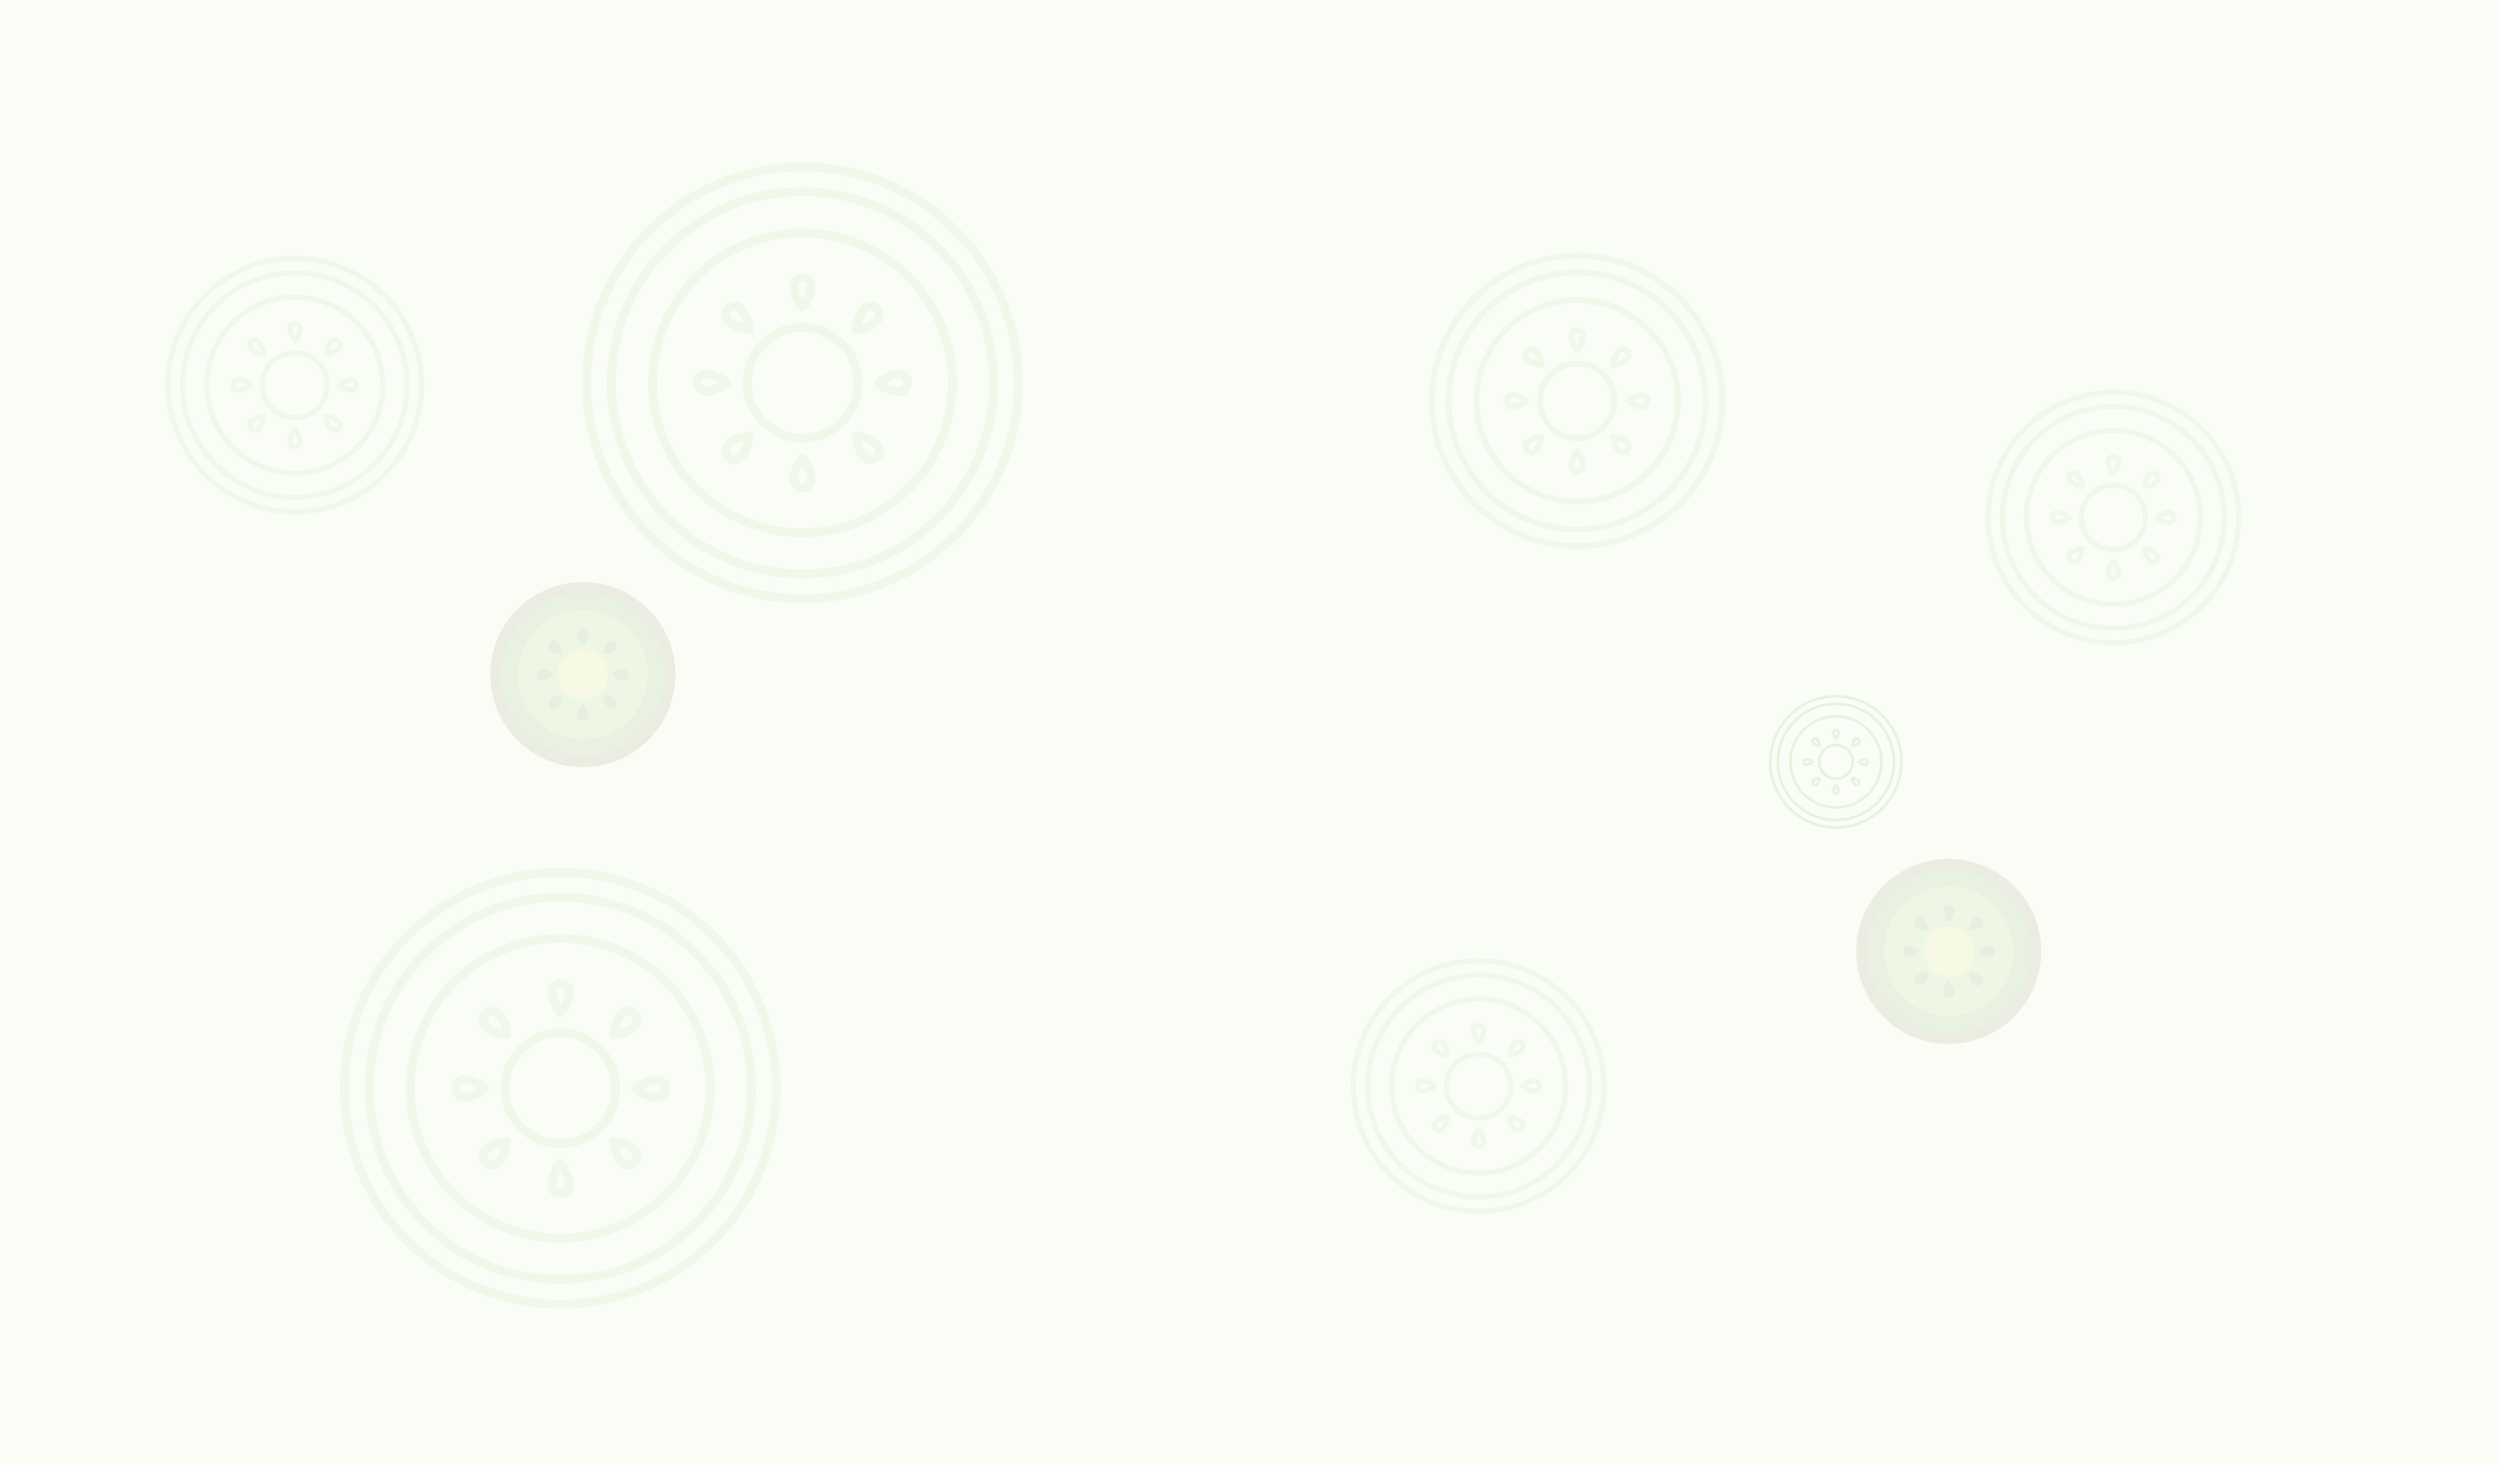 <svg width="1662" height="974" viewBox="0 0 1662 974" fill="none" xmlns="http://www.w3.org/2000/svg">
<rect width="1662" height="974" fill="#F9FDF5"/>
<path opacity="0.05" fill-rule="evenodd" clip-rule="evenodd" d="M513.163 723.5C513.163 801.186 450.186 864.163 372.5 864.163C294.814 864.163 231.837 801.186 231.837 723.5C231.837 645.814 294.814 582.837 372.5 582.837C450.186 582.837 513.163 645.814 513.163 723.5ZM372.5 870C453.41 870 519 804.41 519 723.5C519 642.59 453.41 577 372.5 577C291.59 577 226 642.59 226 723.5C226 804.41 291.59 870 372.5 870ZM496.696 723.5C496.696 792.092 441.092 847.696 372.5 847.696C303.909 847.696 248.304 792.092 248.304 723.5C248.304 654.909 303.909 599.304 372.5 599.304C441.092 599.304 496.696 654.909 496.696 723.5ZM372.5 853.533C444.315 853.533 502.533 795.315 502.533 723.5C502.533 651.685 444.315 593.467 372.5 593.467C300.685 593.467 242.467 651.685 242.467 723.5C242.467 795.315 300.685 853.533 372.5 853.533ZM372.5 820.25C425.934 820.25 469.251 776.934 469.251 723.5C469.251 670.066 425.934 626.749 372.5 626.749C319.066 626.749 275.75 670.066 275.75 723.5C275.75 776.934 319.066 820.25 372.5 820.25ZM475.087 723.5C475.087 780.157 429.158 826.087 372.5 826.087C315.843 826.087 269.913 780.157 269.913 723.5C269.913 666.842 315.843 620.913 372.5 620.913C429.158 620.913 475.087 666.842 475.087 723.5ZM406.422 723.5C406.422 742.235 391.235 757.422 372.5 757.422C353.765 757.422 338.577 742.235 338.577 723.5C338.577 704.765 353.765 689.577 372.5 689.577C391.235 689.577 406.422 704.765 406.422 723.5ZM372.5 763.259C394.458 763.259 412.259 745.458 412.259 723.5C412.259 701.542 394.458 683.741 372.5 683.741C350.541 683.741 332.741 701.542 332.741 723.5C332.741 745.458 350.541 763.259 372.5 763.259ZM371.781 779.823C370.28 783.007 369.51 786.283 369.51 787.515C369.51 789.187 370.828 790.506 372.5 790.506C374.173 790.506 375.491 789.187 375.491 787.515C375.491 787.118 375.349 786.094 374.867 784.517C374.414 783.035 373.764 781.4 373.02 779.9C372.8 779.457 372.581 779.043 372.367 778.663C372.174 779.018 371.978 779.405 371.781 779.823ZM374.114 776.205C374.114 776.207 374.108 776.213 374.097 776.222C374.083 776.234 374.059 776.252 374.026 776.274L374.041 776.261L374.055 776.249L374.069 776.237L374.08 776.228L374.089 776.22C374.106 776.208 374.114 776.203 374.114 776.205ZM363.673 787.515C363.673 782.62 368.272 770.825 372.5 770.825C376.061 770.825 381.327 782.545 381.327 787.515C381.327 792.411 377.396 796.342 372.5 796.342C367.605 796.342 363.673 792.411 363.673 787.515ZM369.51 659.485C369.51 657.813 370.828 656.495 372.5 656.495C374.13 656.495 375.491 657.845 375.491 659.485C375.491 660.718 374.721 663.994 373.22 667.178C373.02 667.602 372.82 667.995 372.625 668.354C372.407 667.966 372.184 667.544 371.961 667.089C371.221 665.586 370.576 663.948 370.127 662.466C369.649 660.887 369.51 659.868 369.51 659.485ZM370.887 670.795C370.887 670.792 370.916 670.765 370.974 670.726C370.916 670.78 370.887 670.799 370.887 670.795ZM372.5 650.658C367.605 650.658 363.673 654.59 363.673 659.485C363.673 664.381 368.866 676.175 372.5 676.175C376.728 676.175 381.327 664.381 381.327 659.485C381.327 654.59 377.322 650.658 372.5 650.658ZM308.486 720.509C306.814 720.509 305.495 721.828 305.495 723.5C305.495 725.172 306.814 726.49 308.486 726.49C308.869 726.49 309.887 726.351 311.467 725.873C312.949 725.424 314.586 724.779 316.089 724.04C316.555 723.81 316.987 723.582 317.382 723.359C317.019 723.162 316.621 722.96 316.189 722.758C313.019 721.272 309.735 720.509 308.486 720.509ZM319.779 725.067C319.776 725.067 319.751 725.04 319.714 724.985C319.764 725.039 319.782 725.067 319.779 725.067ZM299.659 723.5C299.659 718.604 303.59 714.673 308.486 714.673C313.382 714.673 325.176 719.198 325.176 723.5C325.176 727.135 313.382 732.327 308.486 732.327C303.59 732.327 299.659 728.396 299.659 723.5ZM428.749 724.219C428.324 724.019 427.932 723.82 427.573 723.625C427.96 723.407 428.383 723.184 428.838 722.96C430.341 722.22 431.978 721.576 433.46 721.127C435.04 720.648 436.058 720.509 436.441 720.509C438.113 720.509 439.432 721.828 439.432 723.5C439.432 725.172 438.113 726.49 436.441 726.49C435.208 726.49 431.933 725.72 428.749 724.219ZM425.2 721.974C425.147 721.916 425.127 721.887 425.131 721.887C425.135 721.887 425.161 721.916 425.2 721.974ZM436.441 714.673C431.545 714.673 419.751 719.865 419.751 723.5C419.751 727.728 431.545 732.327 436.441 732.327C441.337 732.327 445.268 728.396 445.268 723.5C445.268 718.604 441.337 714.673 436.441 714.673ZM332.198 762.81C328.891 763.995 326.031 765.762 325.149 766.644C324.016 767.777 324.016 769.719 325.149 770.852C326.273 771.977 328.196 771.985 329.332 770.876C329.62 770.572 330.232 769.741 330.99 768.311C331.72 766.936 332.423 765.314 332.965 763.722C333.121 763.267 333.256 762.832 333.373 762.423C333.004 762.533 332.611 762.662 332.198 762.81ZM336.398 761.905C336.395 761.908 336.355 761.906 336.285 761.893C336.366 761.896 336.4 761.903 336.398 761.905ZM333.483 774.979C330.071 778.391 324.434 778.391 321.021 774.979C317.609 771.567 317.609 765.929 321.021 762.517C324.508 759.031 336.079 753.987 339.046 756.954C341.568 759.476 336.895 771.493 333.483 774.979ZM415.645 676.148C416.778 675.015 418.72 675.015 419.853 676.148C420.954 677.25 421.023 679.135 419.83 680.377C418.923 681.267 416.083 683.014 412.803 684.19C412.387 684.339 411.992 684.468 411.621 684.579C411.739 684.159 411.878 683.713 412.037 683.246C412.579 681.65 413.282 680.029 414.008 678.662C414.786 677.199 415.396 676.397 415.645 676.148ZM405.955 690.046C408.922 693.013 420.493 687.969 423.98 684.483C427.392 680.996 427.392 675.433 423.98 672.021C420.568 668.609 414.93 668.609 411.518 672.021C408.106 675.433 403.433 687.524 405.955 690.046ZM408.603 685.094C408.606 685.092 408.646 685.093 408.716 685.107C408.636 685.104 408.601 685.097 408.603 685.094ZM329.356 676.148C328.223 675.015 326.281 675.015 325.149 676.148C324.016 677.281 324.016 679.223 325.149 680.356C325.397 680.604 326.2 681.215 327.662 681.992C329.029 682.719 330.651 683.421 332.246 683.963C332.711 684.121 333.154 684.259 333.572 684.378C333.457 683.993 333.322 683.585 333.167 683.154C331.971 679.84 330.203 676.995 329.356 676.148ZM334.087 687.388C334.085 687.386 334.086 687.348 334.1 687.282C334.096 687.358 334.09 687.391 334.087 687.388ZM321.021 672.021C324.434 668.609 330.071 668.609 333.483 672.021C336.895 675.433 342.014 687.005 339.046 690.046C336.524 692.568 324.434 687.895 321.021 684.483C317.609 681.071 317.609 675.433 321.021 672.021ZM411.81 763.728C411.661 763.312 411.532 762.917 411.421 762.546C411.841 762.664 412.287 762.803 412.755 762.962C414.35 763.504 415.972 764.206 417.339 764.933C418.766 765.692 419.564 766.292 419.833 766.551C421.023 767.794 420.953 769.677 419.852 770.777C418.72 771.91 416.778 771.91 415.645 770.777C414.762 769.895 412.996 767.035 411.81 763.728ZM405.954 756.88C408.476 754.358 420.567 759.031 423.979 762.443C427.392 765.929 427.392 771.492 423.979 774.905C420.567 778.317 414.93 778.317 411.518 774.905C408.031 771.418 402.987 759.847 405.954 756.88ZM410.893 759.641C410.896 759.561 410.903 759.526 410.906 759.528C410.909 759.531 410.907 759.571 410.893 759.641Z" fill="#4E931A"/>
<path opacity="0.05" fill-rule="evenodd" clip-rule="evenodd" d="M674.163 254.5C674.163 332.186 611.186 395.163 533.5 395.163C455.814 395.163 392.837 332.186 392.837 254.5C392.837 176.814 455.814 113.837 533.5 113.837C611.186 113.837 674.163 176.814 674.163 254.5ZM533.5 401C614.41 401 680 335.41 680 254.5C680 173.59 614.41 108 533.5 108C452.59 108 387 173.59 387 254.5C387 335.41 452.59 401 533.5 401ZM657.696 254.5C657.696 323.092 602.092 378.696 533.5 378.696C464.909 378.696 409.304 323.092 409.304 254.5C409.304 185.909 464.909 130.304 533.5 130.304C602.092 130.304 657.696 185.909 657.696 254.5ZM533.5 384.533C605.315 384.533 663.533 326.315 663.533 254.5C663.533 182.685 605.315 124.467 533.5 124.467C461.685 124.467 403.467 182.685 403.467 254.5C403.467 326.315 461.685 384.533 533.5 384.533ZM533.5 351.25C586.934 351.25 630.251 307.934 630.251 254.5C630.251 201.066 586.934 157.749 533.5 157.749C480.066 157.749 436.75 201.066 436.75 254.5C436.75 307.934 480.066 351.25 533.5 351.25ZM636.087 254.5C636.087 311.157 590.158 357.087 533.5 357.087C476.843 357.087 430.913 311.157 430.913 254.5C430.913 197.842 476.843 151.913 533.5 151.913C590.158 151.913 636.087 197.842 636.087 254.5ZM567.422 254.5C567.422 273.235 552.235 288.422 533.5 288.422C514.765 288.422 499.577 273.235 499.577 254.5C499.577 235.765 514.765 220.577 533.5 220.577C552.235 220.577 567.422 235.765 567.422 254.5ZM533.5 294.259C555.458 294.259 573.259 276.458 573.259 254.5C573.259 232.542 555.458 214.741 533.5 214.741C511.541 214.741 493.741 232.542 493.741 254.5C493.741 276.458 511.541 294.259 533.5 294.259ZM532.781 310.823C531.28 314.007 530.51 317.283 530.51 318.515C530.51 320.187 531.828 321.506 533.5 321.506C535.173 321.506 536.491 320.187 536.491 318.515C536.491 318.118 536.349 317.094 535.867 315.517C535.414 314.035 534.764 312.4 534.02 310.9C533.8 310.457 533.581 310.043 533.367 309.663C533.174 310.018 532.978 310.405 532.781 310.823ZM535.114 307.205C535.114 307.207 535.108 307.213 535.097 307.222C535.083 307.234 535.059 307.252 535.026 307.274L535.041 307.261L535.055 307.249L535.069 307.237L535.08 307.228L535.089 307.22C535.106 307.208 535.114 307.203 535.114 307.205ZM524.673 318.515C524.673 313.62 529.272 301.825 533.5 301.825C537.061 301.825 542.327 313.545 542.327 318.515C542.327 323.411 538.396 327.342 533.5 327.342C528.605 327.342 524.673 323.411 524.673 318.515ZM530.51 190.485C530.51 188.813 531.828 187.495 533.5 187.495C535.13 187.495 536.491 188.845 536.491 190.485C536.491 191.718 535.721 194.994 534.22 198.178C534.02 198.602 533.82 198.995 533.625 199.354C533.407 198.966 533.184 198.544 532.961 198.089C532.221 196.586 531.576 194.948 531.127 193.466C530.649 191.887 530.51 190.868 530.51 190.485ZM531.887 201.795C531.887 201.792 531.916 201.765 531.974 201.726C531.916 201.78 531.887 201.799 531.887 201.795ZM533.5 181.658C528.605 181.658 524.673 185.59 524.673 190.485C524.673 195.381 529.866 207.175 533.5 207.175C537.728 207.175 542.327 195.381 542.327 190.485C542.327 185.59 538.322 181.658 533.5 181.658ZM469.486 251.509C467.814 251.509 466.495 252.828 466.495 254.5C466.495 256.172 467.814 257.49 469.486 257.49C469.869 257.49 470.887 257.351 472.467 256.873C473.949 256.424 475.586 255.779 477.089 255.04C477.555 254.81 477.987 254.582 478.382 254.359C478.019 254.162 477.621 253.96 477.189 253.758C474.019 252.272 470.735 251.509 469.486 251.509ZM480.779 256.067C480.776 256.067 480.751 256.04 480.714 255.985C480.764 256.039 480.782 256.067 480.779 256.067ZM460.659 254.5C460.659 249.604 464.59 245.673 469.486 245.673C474.382 245.673 486.176 250.198 486.176 254.5C486.176 258.135 474.382 263.327 469.486 263.327C464.59 263.327 460.659 259.396 460.659 254.5ZM589.749 255.219C589.324 255.019 588.932 254.82 588.573 254.625C588.96 254.407 589.383 254.184 589.838 253.96C591.341 253.22 592.978 252.576 594.46 252.127C596.04 251.648 597.058 251.509 597.441 251.509C599.113 251.509 600.432 252.828 600.432 254.5C600.432 256.172 599.113 257.49 597.441 257.49C596.208 257.49 592.933 256.72 589.749 255.219ZM586.2 252.974C586.147 252.916 586.127 252.887 586.131 252.887C586.135 252.887 586.161 252.916 586.2 252.974ZM597.441 245.673C592.545 245.673 580.751 250.865 580.751 254.5C580.751 258.728 592.545 263.327 597.441 263.327C602.337 263.327 606.268 259.396 606.268 254.5C606.268 249.604 602.337 245.673 597.441 245.673ZM493.198 293.81C489.891 294.995 487.031 296.762 486.149 297.644C485.016 298.777 485.016 300.719 486.149 301.852C487.273 302.977 489.196 302.985 490.332 301.876C490.62 301.572 491.232 300.741 491.99 299.311C492.72 297.936 493.423 296.314 493.965 294.722C494.121 294.267 494.256 293.832 494.373 293.423C494.004 293.533 493.611 293.662 493.198 293.81ZM497.398 292.905C497.395 292.908 497.355 292.906 497.285 292.893C497.366 292.896 497.4 292.903 497.398 292.905ZM494.483 305.979C491.071 309.391 485.434 309.391 482.021 305.979C478.609 302.567 478.609 296.929 482.021 293.517C485.508 290.031 497.079 284.987 500.046 287.954C502.568 290.476 497.895 302.493 494.483 305.979ZM576.645 207.148C577.778 206.015 579.72 206.015 580.853 207.148C581.954 208.25 582.023 210.135 580.83 211.377C579.923 212.267 577.083 214.014 573.803 215.19C573.387 215.339 572.992 215.468 572.621 215.579C572.739 215.159 572.878 214.713 573.037 214.246C573.579 212.65 574.282 211.029 575.008 209.662C575.786 208.199 576.396 207.397 576.645 207.148ZM566.955 221.046C569.922 224.013 581.493 218.969 584.98 215.483C588.392 211.996 588.392 206.433 584.98 203.021C581.568 199.609 575.93 199.609 572.518 203.021C569.106 206.433 564.433 218.524 566.955 221.046ZM569.603 216.094C569.606 216.092 569.646 216.093 569.716 216.107C569.636 216.104 569.601 216.097 569.603 216.094ZM490.356 207.148C489.223 206.015 487.281 206.015 486.149 207.148C485.016 208.281 485.016 210.223 486.149 211.356C486.397 211.604 487.2 212.215 488.662 212.992C490.029 213.719 491.651 214.421 493.246 214.963C493.711 215.121 494.154 215.259 494.572 215.378C494.457 214.993 494.322 214.585 494.167 214.154C492.971 210.84 491.203 207.995 490.356 207.148ZM495.087 218.388C495.085 218.386 495.086 218.348 495.1 218.282C495.096 218.358 495.09 218.391 495.087 218.388ZM482.021 203.021C485.434 199.609 491.071 199.609 494.483 203.021C497.895 206.433 503.014 218.005 500.046 221.046C497.524 223.568 485.434 218.895 482.021 215.483C478.609 212.071 478.609 206.433 482.021 203.021ZM572.81 294.728C572.661 294.312 572.532 293.917 572.421 293.546C572.841 293.664 573.287 293.803 573.755 293.962C575.35 294.504 576.972 295.206 578.339 295.933C579.766 296.692 580.564 297.292 580.833 297.551C582.023 298.794 581.953 300.677 580.852 301.777C579.72 302.91 577.778 302.91 576.645 301.777C575.762 300.895 573.996 298.035 572.81 294.728ZM566.954 287.88C569.476 285.358 581.567 290.031 584.979 293.443C588.392 296.929 588.392 302.492 584.979 305.905C581.567 309.317 575.93 309.317 572.518 305.905C569.031 302.418 563.987 290.847 566.954 287.88ZM571.893 290.641C571.896 290.561 571.903 290.526 571.906 290.528C571.909 290.531 571.907 290.571 571.893 290.641Z" fill="#4E931A"/>
<path opacity="0.05" fill-rule="evenodd" clip-rule="evenodd" d="M1143.08 266.5C1143.08 318.733 1100.73 361.076 1048.5 361.076C996.267 361.076 953.924 318.733 953.924 266.5C953.924 214.267 996.267 171.924 1048.5 171.924C1100.73 171.924 1143.08 214.267 1143.08 266.5ZM1048.5 365C1102.9 365 1147 320.9 1147 266.5C1147 212.1 1102.9 168 1048.5 168C994.1 168 950 212.1 950 266.5C950 320.9 994.1 365 1048.5 365ZM1132 266.5C1132 312.618 1094.62 350.004 1048.5 350.004C1002.38 350.004 964.996 312.618 964.996 266.5C964.996 220.382 1002.38 182.996 1048.5 182.996C1094.62 182.996 1132 220.382 1132 266.5ZM1048.5 353.928C1096.79 353.928 1135.93 314.785 1135.93 266.5C1135.93 218.215 1096.79 179.072 1048.5 179.072C1000.21 179.072 961.072 218.215 961.072 266.5C961.072 314.785 1000.21 353.928 1048.5 353.928ZM1048.5 331.55C1084.43 331.55 1113.55 302.426 1113.55 266.5C1113.55 230.573 1084.43 201.449 1048.5 201.449C1012.57 201.449 983.45 230.573 983.45 266.5C983.45 302.426 1012.57 331.55 1048.5 331.55ZM1117.48 266.5C1117.48 304.594 1086.59 335.475 1048.5 335.475C1010.41 335.475 979.525 304.594 979.525 266.5C979.525 228.406 1010.41 197.525 1048.5 197.525C1086.59 197.525 1117.48 228.406 1117.48 266.5ZM1071.31 266.5C1071.31 279.096 1061.1 289.308 1048.5 289.308C1035.9 289.308 1025.69 279.096 1025.69 266.5C1025.69 253.903 1035.9 243.692 1048.5 243.692C1061.1 243.692 1071.31 253.903 1071.31 266.5ZM1048.5 293.232C1063.26 293.232 1075.23 281.264 1075.23 266.5C1075.23 251.736 1063.26 239.768 1048.5 239.768C1033.74 239.768 1021.77 251.736 1021.77 266.5C1021.77 281.264 1033.74 293.232 1048.5 293.232ZM1048.02 304.369C1047.01 306.51 1046.49 308.712 1046.49 309.541C1046.49 310.665 1047.38 311.552 1048.5 311.552C1049.62 311.552 1050.51 310.665 1050.51 309.541C1050.51 309.274 1050.42 308.585 1050.09 307.525C1049.79 306.528 1049.35 305.429 1048.85 304.421C1048.7 304.123 1048.55 303.845 1048.41 303.589C1048.28 303.828 1048.15 304.088 1048.02 304.369ZM1049.58 301.937C1049.59 301.939 1049.57 301.957 1049.53 301.983C1049.57 301.947 1049.58 301.934 1049.58 301.937ZM1042.57 309.541C1042.57 306.249 1045.66 298.319 1048.5 298.319C1050.89 298.319 1054.44 306.199 1054.44 309.541C1054.44 312.833 1051.79 315.476 1048.5 315.476C1045.21 315.476 1042.57 312.833 1042.57 309.541ZM1046.49 223.459C1046.49 222.335 1047.38 221.449 1048.5 221.449C1049.6 221.449 1050.51 222.357 1050.51 223.459C1050.51 224.288 1049.99 226.491 1048.98 228.631C1048.85 228.917 1048.72 229.181 1048.58 229.422C1048.44 229.162 1048.29 228.877 1048.14 228.572C1047.64 227.561 1047.21 226.46 1046.9 225.464C1046.58 224.402 1046.49 223.717 1046.49 223.459ZM1047.42 231.064C1047.42 231.061 1047.44 231.043 1047.47 231.017C1047.44 231.053 1047.42 231.066 1047.42 231.064ZM1048.5 217.525C1045.21 217.525 1042.57 220.168 1042.57 223.459C1042.57 226.751 1046.06 234.681 1048.5 234.681C1051.34 234.681 1054.44 226.751 1054.44 223.459C1054.44 220.168 1051.74 217.525 1048.5 217.525ZM1005.46 264.489C1004.34 264.489 1003.45 265.376 1003.45 266.5C1003.45 267.624 1004.34 268.511 1005.46 268.511C1005.72 268.511 1006.4 268.417 1007.46 268.095C1008.46 267.794 1009.56 267.36 1010.57 266.863C1010.89 266.709 1011.18 266.555 1011.44 266.405C1011.2 266.273 1010.93 266.137 1010.64 266.001C1008.51 265.002 1006.3 264.489 1005.46 264.489ZM1013.05 267.554C1013.05 267.554 1013.03 267.535 1013.01 267.498C1013.04 267.535 1013.06 267.554 1013.05 267.554ZM999.525 266.5C999.525 263.208 1002.17 260.565 1005.46 260.565C1008.75 260.565 1016.68 263.607 1016.68 266.5C1016.68 268.944 1008.75 272.435 1005.46 272.435C1002.17 272.435 999.525 269.792 999.525 266.5ZM1086.32 266.984C1086.03 266.849 1085.77 266.715 1085.53 266.584C1085.79 266.437 1086.07 266.288 1086.38 266.137C1087.39 265.64 1088.49 265.206 1089.49 264.904C1090.55 264.583 1091.23 264.489 1091.49 264.489C1092.62 264.489 1093.5 265.376 1093.5 266.5C1093.5 267.624 1092.62 268.511 1091.49 268.511C1090.66 268.511 1088.46 267.993 1086.32 266.984ZM1083.93 265.474C1083.9 265.435 1083.88 265.415 1083.89 265.415C1083.89 265.415 1083.91 265.435 1083.93 265.474ZM1091.49 260.565C1088.2 260.565 1080.27 264.056 1080.27 266.5C1080.27 269.343 1088.2 272.435 1091.49 272.435C1094.78 272.435 1097.43 269.792 1097.43 266.5C1097.43 263.208 1094.78 260.565 1091.49 260.565ZM1021.4 292.93C1019.18 293.727 1017.26 294.915 1016.66 295.508C1015.9 296.27 1015.9 297.576 1016.66 298.337C1017.42 299.094 1018.71 299.099 1019.48 298.353C1019.67 298.149 1020.08 297.591 1020.59 296.629C1021.08 295.704 1021.55 294.614 1021.92 293.544C1022.02 293.237 1022.11 292.945 1022.19 292.67C1021.94 292.744 1021.68 292.831 1021.4 292.93ZM1024.23 292.322C1024.22 292.324 1024.2 292.323 1024.15 292.313C1024.2 292.316 1024.23 292.32 1024.23 292.322ZM1022.27 301.112C1019.97 303.406 1016.18 303.406 1013.89 301.112C1011.59 298.818 1011.59 295.028 1013.89 292.733C1016.23 290.389 1024.01 286.998 1026.01 288.993C1027.7 290.689 1024.56 298.768 1022.27 301.112ZM1077.51 234.663C1078.27 233.901 1079.58 233.901 1080.34 234.663C1081.08 235.404 1081.12 236.671 1080.32 237.506C1079.71 238.104 1077.8 239.279 1075.6 240.07C1075.32 240.17 1075.05 240.257 1074.8 240.331C1074.88 240.049 1074.98 239.749 1075.08 239.435C1075.45 238.362 1075.92 237.272 1076.41 236.353C1076.93 235.369 1077.34 234.83 1077.51 234.663ZM1070.99 244.007C1072.99 246.002 1080.77 242.611 1083.11 240.267C1085.41 237.922 1085.41 234.182 1083.11 231.888C1080.82 229.594 1077.03 229.594 1074.73 231.888C1072.44 234.182 1069.3 242.311 1070.99 244.007ZM1072.77 240.678C1072.78 240.676 1072.8 240.677 1072.85 240.686C1072.8 240.684 1072.77 240.68 1072.77 240.678ZM1019.49 234.663C1018.73 233.901 1017.42 233.901 1016.66 234.663C1015.9 235.424 1015.9 236.73 1016.66 237.492C1016.83 237.659 1017.37 238.069 1018.35 238.592C1019.27 239.081 1020.36 239.553 1021.44 239.917C1021.75 240.024 1022.05 240.116 1022.33 240.196C1022.25 239.938 1022.16 239.663 1022.05 239.373C1021.25 237.145 1020.06 235.232 1019.49 234.663ZM1022.67 242.22C1022.67 242.219 1022.67 242.193 1022.68 242.148C1022.68 242.2 1022.67 242.222 1022.67 242.22ZM1013.89 231.888C1016.18 229.594 1019.97 229.594 1022.27 231.888C1024.56 234.182 1028 241.962 1026.01 244.007C1024.31 245.703 1016.18 242.561 1013.89 240.267C1011.59 237.972 1011.59 234.182 1013.89 231.888ZM1074.93 293.548C1074.83 293.268 1074.74 293.002 1074.67 292.753C1074.95 292.832 1075.25 292.926 1075.57 293.033C1076.64 293.397 1077.73 293.869 1078.65 294.358C1079.61 294.868 1080.14 295.271 1080.32 295.446C1081.12 296.281 1081.08 297.547 1080.34 298.287C1079.58 299.049 1078.27 299.049 1077.51 298.287C1076.92 297.694 1075.73 295.771 1074.93 293.548ZM1070.99 288.943C1072.69 287.247 1080.82 290.389 1083.11 292.683C1085.41 295.027 1085.41 298.768 1083.11 301.062C1080.82 303.356 1077.03 303.356 1074.73 301.062C1072.39 298.718 1069 290.938 1070.99 288.943ZM1074.31 290.8C1074.32 290.745 1074.32 290.722 1074.32 290.724C1074.32 290.726 1074.32 290.753 1074.31 290.8Z" fill="#4E931A"/>
<path opacity="0.05" fill-rule="evenodd" clip-rule="evenodd" d="M1486.61 344C1486.61 389.074 1450.07 425.614 1405 425.614C1359.93 425.614 1323.39 389.074 1323.39 344C1323.39 298.926 1359.93 262.386 1405 262.386C1450.07 262.386 1486.61 298.926 1486.61 344ZM1405 429C1451.94 429 1490 390.944 1490 344C1490 297.056 1451.94 259 1405 259C1358.06 259 1320 297.056 1320 344C1320 390.944 1358.06 429 1405 429ZM1477.06 344C1477.06 383.797 1444.8 416.059 1405 416.059C1365.2 416.059 1332.94 383.797 1332.94 344C1332.94 304.203 1365.2 271.941 1405 271.941C1444.8 271.941 1477.06 304.203 1477.06 344ZM1405 419.446C1446.67 419.446 1480.45 385.667 1480.45 344C1480.45 302.333 1446.67 268.554 1405 268.554C1363.33 268.554 1329.55 302.333 1329.55 344C1329.55 385.667 1363.33 419.446 1405 419.446ZM1405 400.135C1436 400.135 1461.14 375.002 1461.14 344C1461.14 312.997 1436 287.865 1405 287.865C1374 287.865 1348.87 312.997 1348.87 344C1348.87 375.002 1374 400.135 1405 400.135ZM1464.52 344C1464.52 376.873 1437.87 403.521 1405 403.521C1372.13 403.521 1345.48 376.873 1345.48 344C1345.48 311.127 1372.13 284.478 1405 284.478C1437.87 284.478 1464.52 311.127 1464.52 344ZM1424.68 344C1424.68 354.87 1415.87 363.682 1405 363.682C1394.13 363.682 1385.32 354.87 1385.32 344C1385.32 333.13 1394.13 324.318 1405 324.318C1415.87 324.318 1424.68 333.13 1424.68 344ZM1405 367.068C1417.74 367.068 1428.07 356.74 1428.07 344C1428.07 331.26 1417.74 320.932 1405 320.932C1392.26 320.932 1381.93 331.26 1381.93 344C1381.93 356.74 1392.26 367.068 1405 367.068ZM1404.58 376.679C1403.71 378.526 1403.27 380.427 1403.27 381.142C1403.27 382.112 1404.03 382.877 1405 382.877C1405.97 382.877 1406.74 382.112 1406.74 381.142C1406.74 380.912 1406.65 380.317 1406.37 379.402C1406.11 378.542 1405.73 377.594 1405.3 376.724C1405.17 376.466 1405.05 376.226 1404.92 376.006C1404.81 376.212 1404.7 376.436 1404.58 376.679ZM1405.94 374.58C1405.94 374.582 1405.92 374.597 1405.89 374.62C1405.92 374.589 1405.94 374.578 1405.94 374.58ZM1399.88 381.142C1399.88 378.301 1402.55 371.458 1405 371.458C1407.07 371.458 1410.12 378.258 1410.12 381.142C1410.12 383.982 1407.84 386.263 1405 386.263C1402.16 386.263 1399.88 383.982 1399.88 381.142ZM1403.27 306.858C1403.27 305.888 1404.03 305.123 1405 305.123C1405.95 305.123 1406.74 305.907 1406.74 306.858C1406.74 307.574 1406.29 309.474 1405.42 311.322C1405.3 311.568 1405.19 311.796 1405.07 312.004C1404.95 311.779 1404.82 311.534 1404.69 311.27C1404.26 310.398 1403.88 309.448 1403.62 308.588C1403.35 307.672 1403.27 307.081 1403.27 306.858ZM1404.06 313.421C1404.06 313.418 1404.08 313.403 1404.11 313.38C1404.08 313.411 1404.06 313.423 1404.06 313.421ZM1405 301.737C1402.16 301.737 1399.88 304.018 1399.88 306.858C1399.88 309.699 1402.89 316.542 1405 316.542C1407.45 316.542 1410.12 309.699 1410.12 306.858C1410.12 304.018 1407.8 301.737 1405 301.737ZM1367.86 342.265C1366.89 342.265 1366.12 343.03 1366.12 344C1366.12 344.97 1366.89 345.735 1367.86 345.735C1368.08 345.735 1368.67 345.654 1369.59 345.377C1370.45 345.116 1371.4 344.742 1372.27 344.313C1372.54 344.18 1372.79 344.048 1373.02 343.918C1372.81 343.804 1372.58 343.687 1372.33 343.569C1370.49 342.707 1368.58 342.265 1367.86 342.265ZM1374.41 344.909C1374.41 344.909 1374.41 344.905 1374.4 344.898L1374.4 344.892L1374.39 344.885C1374.39 344.879 1374.38 344.871 1374.37 344.861C1374.4 344.893 1374.41 344.909 1374.41 344.909ZM1362.74 344C1362.74 341.159 1365.02 338.878 1367.86 338.878C1370.7 338.878 1377.54 341.504 1377.54 344C1377.54 346.109 1370.7 349.121 1367.86 349.121C1365.02 349.121 1362.74 346.84 1362.74 344ZM1437.64 344.417C1437.39 344.301 1437.16 344.186 1436.95 344.072C1437.18 343.946 1437.42 343.817 1437.69 343.687C1438.56 343.258 1439.51 342.884 1440.37 342.623C1441.29 342.345 1441.88 342.265 1442.1 342.265C1443.07 342.265 1443.83 343.03 1443.83 344C1443.83 344.97 1443.07 345.735 1442.1 345.735C1441.38 345.735 1439.48 345.288 1437.64 344.417ZM1435.58 343.115C1435.55 343.081 1435.53 343.064 1435.54 343.064C1435.54 343.064 1435.55 343.081 1435.58 343.115ZM1442.1 338.878C1439.26 338.878 1432.42 341.891 1432.42 344C1432.42 346.453 1439.26 349.121 1442.1 349.121C1444.94 349.121 1447.22 346.84 1447.22 344C1447.22 341.159 1444.94 338.878 1442.1 338.878ZM1381.62 366.808C1379.7 367.495 1378.04 368.521 1377.53 369.033C1376.87 369.69 1376.87 370.817 1377.53 371.474C1378.18 372.126 1379.29 372.131 1379.95 371.488C1380.12 371.311 1380.48 370.829 1380.92 370C1381.34 369.202 1381.75 368.26 1382.06 367.337C1382.15 367.073 1382.23 366.821 1382.3 366.583C1382.08 366.647 1381.86 366.722 1381.62 366.808ZM1384.05 366.283C1384.05 366.285 1384.03 366.284 1383.99 366.276C1384.03 366.277 1384.05 366.282 1384.05 366.283ZM1382.36 373.868C1380.38 375.848 1377.11 375.848 1375.13 373.868C1373.15 371.889 1373.15 368.618 1375.13 366.638C1377.15 364.615 1383.87 361.689 1385.59 363.41C1387.05 364.873 1384.34 371.846 1382.36 373.868ZM1430.03 316.526C1430.69 315.869 1431.82 315.869 1432.47 316.526C1433.11 317.165 1433.15 318.259 1432.46 318.98C1431.93 319.496 1430.29 320.51 1428.38 321.192C1428.14 321.279 1427.91 321.354 1427.7 321.418C1427.77 321.174 1427.85 320.916 1427.94 320.644C1428.25 319.718 1428.66 318.778 1429.08 317.985C1429.53 317.136 1429.89 316.67 1430.03 316.526ZM1424.41 324.59C1426.13 326.311 1432.85 323.385 1434.87 321.362C1436.85 319.339 1436.85 316.111 1434.87 314.132C1432.89 312.152 1429.62 312.152 1427.64 314.132C1425.66 316.111 1422.95 323.127 1424.41 324.59ZM1425.95 321.717C1425.95 321.715 1425.97 321.716 1426.01 321.724C1425.97 321.722 1425.95 321.718 1425.95 321.717ZM1379.97 316.526C1379.31 315.869 1378.18 315.869 1377.53 316.526C1376.87 317.183 1376.87 318.31 1377.53 318.967C1377.67 319.112 1378.14 319.466 1378.98 319.917C1379.78 320.339 1380.72 320.746 1381.64 321.061C1381.91 321.152 1382.17 321.232 1382.41 321.301C1382.35 321.078 1382.27 320.841 1382.18 320.591C1381.48 318.668 1380.46 317.018 1379.97 316.526ZM1382.71 323.048C1382.71 323.046 1382.71 323.024 1382.72 322.986C1382.72 323.03 1382.71 323.049 1382.71 323.048ZM1375.13 314.132C1377.11 312.152 1380.38 312.152 1382.36 314.132C1384.34 316.111 1387.31 322.825 1385.59 324.59C1384.13 326.053 1377.11 323.342 1375.13 321.362C1373.15 319.382 1373.15 316.111 1375.13 314.132ZM1427.81 367.341C1427.72 367.099 1427.65 366.87 1427.58 366.655C1427.83 366.723 1428.08 366.804 1428.36 366.896C1429.28 367.211 1430.22 367.618 1431.02 368.04C1431.84 368.48 1432.31 368.828 1432.46 368.979C1433.15 369.7 1433.11 370.792 1432.47 371.431C1431.82 372.088 1430.69 372.088 1430.03 371.431C1429.52 370.919 1428.5 369.259 1427.81 367.341ZM1424.41 363.367C1425.87 361.904 1432.89 364.615 1434.87 366.595C1436.85 368.618 1436.85 371.845 1434.87 373.825C1432.89 375.805 1429.62 375.805 1427.64 373.825C1425.62 371.802 1422.69 365.089 1424.41 363.367ZM1427.28 364.969C1427.28 364.923 1427.28 364.902 1427.28 364.904C1427.28 364.905 1427.28 364.929 1427.28 364.969Z" fill="#4E931A"/>
<path opacity="0.05" fill-rule="evenodd" clip-rule="evenodd" d="M1064.61 722C1064.61 767.074 1028.07 803.614 983 803.614C937.926 803.614 901.386 767.074 901.386 722C901.386 676.926 937.926 640.386 983 640.386C1028.07 640.386 1064.61 676.926 1064.61 722ZM983 807C1029.94 807 1068 768.944 1068 722C1068 675.056 1029.94 637 983 637C936.056 637 898 675.056 898 722C898 768.944 936.056 807 983 807ZM1055.06 722C1055.06 761.797 1022.8 794.059 983 794.059C943.203 794.059 910.941 761.797 910.941 722C910.941 682.203 943.203 649.941 983 649.941C1022.8 649.941 1055.06 682.203 1055.06 722ZM983 797.446C1024.67 797.446 1058.45 763.667 1058.45 722C1058.45 680.333 1024.67 646.554 983 646.554C941.333 646.554 907.554 680.333 907.554 722C907.554 763.667 941.333 797.446 983 797.446ZM983 778.135C1014 778.135 1039.14 753.002 1039.14 722C1039.14 690.997 1014 665.865 983 665.865C951.998 665.865 926.865 690.997 926.865 722C926.865 753.002 951.998 778.135 983 778.135ZM1042.52 722C1042.52 754.873 1015.87 781.521 983 781.521C950.127 781.521 923.479 754.873 923.479 722C923.479 689.127 950.127 662.478 983 662.478C1015.87 662.478 1042.52 689.127 1042.52 722ZM1002.68 722C1002.68 732.87 993.87 741.682 983 741.682C972.13 741.682 963.318 732.87 963.318 722C963.318 711.13 972.13 702.318 983 702.318C993.87 702.318 1002.68 711.13 1002.68 722ZM983 745.068C995.74 745.068 1006.07 734.74 1006.07 722C1006.07 709.26 995.74 698.932 983 698.932C970.26 698.932 959.932 709.26 959.932 722C959.932 734.74 970.26 745.068 983 745.068ZM982.583 754.679C981.712 756.526 981.265 758.427 981.265 759.142C981.265 760.112 982.03 760.877 983 760.877C983.97 760.877 984.735 760.112 984.735 759.142C984.735 758.912 984.653 758.317 984.373 757.402C984.111 756.542 983.734 755.594 983.302 754.724C983.174 754.466 983.047 754.226 982.923 754.006C982.811 754.212 982.697 754.436 982.583 754.679ZM983.936 752.58C983.936 752.582 983.919 752.597 983.886 752.62C983.919 752.589 983.936 752.578 983.936 752.58ZM977.879 759.142C977.879 756.301 980.547 749.458 983 749.458C985.066 749.458 988.122 756.258 988.122 759.142C988.122 761.982 985.841 764.263 983 764.263C980.16 764.263 977.879 761.982 977.879 759.142ZM981.265 684.858C981.265 683.888 982.03 683.123 983 683.123C983.946 683.123 984.735 683.907 984.735 684.858C984.735 685.574 984.288 687.474 983.418 689.322C983.302 689.568 983.186 689.796 983.073 690.004C982.946 689.779 982.817 689.534 982.687 689.27C982.258 688.398 981.884 687.448 981.623 686.588C981.346 685.672 981.265 685.081 981.265 684.858ZM982.064 691.421C982.064 691.418 982.081 691.403 982.115 691.38C982.081 691.411 982.064 691.423 982.064 691.421ZM983 679.737C980.16 679.737 977.879 682.018 977.879 684.858C977.879 687.699 980.891 694.542 983 694.542C985.453 694.542 988.122 687.699 988.122 684.858C988.122 682.018 985.798 679.737 983 679.737ZM945.859 720.265C944.888 720.265 944.124 721.03 944.124 722C944.124 722.97 944.888 723.735 945.859 723.735C946.081 723.735 946.672 723.654 947.588 723.377C948.448 723.116 949.398 722.742 950.27 722.313C950.541 722.18 950.791 722.048 951.021 721.918C950.81 721.804 950.579 721.687 950.328 721.569C948.489 720.707 946.583 720.265 945.859 720.265ZM952.411 722.909C952.41 722.909 952.406 722.905 952.4 722.898L952.395 722.892L952.39 722.885C952.385 722.879 952.38 722.871 952.373 722.861C952.402 722.893 952.413 722.909 952.411 722.909ZM940.737 722C940.737 719.159 943.018 716.878 945.859 716.878C948.699 716.878 955.542 719.504 955.542 722C955.542 724.109 948.699 727.121 945.859 727.121C943.018 727.121 940.737 724.84 940.737 722ZM1015.64 722.417C1015.39 722.301 1015.16 722.186 1014.95 722.072C1015.18 721.946 1015.42 721.817 1015.69 721.687C1016.56 721.258 1017.51 720.884 1018.37 720.623C1019.29 720.345 1019.88 720.265 1020.1 720.265C1021.07 720.265 1021.83 721.03 1021.83 722C1021.83 722.97 1021.07 723.735 1020.1 723.735C1019.38 723.735 1017.48 723.288 1015.64 722.417ZM1013.58 721.115C1013.55 721.081 1013.53 721.064 1013.54 721.064C1013.54 721.064 1013.55 721.081 1013.58 721.115ZM1020.1 716.878C1017.26 716.878 1010.42 719.891 1010.42 722C1010.42 724.453 1017.26 727.121 1020.1 727.121C1022.94 727.121 1025.22 724.84 1025.22 722C1025.22 719.159 1022.94 716.878 1020.1 716.878ZM959.616 744.808C957.698 745.495 956.038 746.521 955.526 747.033C954.869 747.69 954.869 748.817 955.526 749.474C956.179 750.126 957.295 750.131 957.954 749.488C958.121 749.311 958.476 748.829 958.916 748C959.339 747.202 959.747 746.26 960.062 745.337C960.152 745.073 960.231 744.821 960.298 744.583C960.084 744.647 959.856 744.722 959.616 744.808ZM962.053 744.283C962.052 744.285 962.028 744.284 961.988 744.276C962.035 744.277 962.055 744.282 962.053 744.283ZM960.362 751.868C958.383 753.848 955.112 753.848 953.132 751.868C951.152 749.889 951.152 746.618 953.132 744.638C955.155 742.615 961.869 739.689 963.59 741.41C965.053 742.873 962.342 749.846 960.362 751.868ZM1008.03 694.526C1008.69 693.869 1009.82 693.869 1010.47 694.526C1011.11 695.165 1011.15 696.259 1010.46 696.98C1009.93 697.496 1008.29 698.51 1006.38 699.192C1006.14 699.279 1005.91 699.354 1005.7 699.418C1005.77 699.174 1005.85 698.916 1005.94 698.644C1006.25 697.718 1006.66 696.778 1007.08 695.985C1007.53 695.136 1007.89 694.67 1008.03 694.526ZM1002.41 702.59C1004.13 704.311 1010.85 701.385 1012.87 699.362C1014.85 697.339 1014.85 694.111 1012.87 692.132C1010.89 690.152 1007.62 690.152 1005.64 692.132C1003.66 694.111 1000.95 701.127 1002.41 702.59ZM1003.95 699.717C1003.95 699.715 1003.97 699.716 1004.01 699.724C1003.97 699.722 1003.95 699.718 1003.95 699.717ZM957.968 694.526C957.31 693.869 956.184 693.869 955.526 694.526C954.869 695.183 954.869 696.31 955.526 696.967C955.671 697.112 956.136 697.466 956.985 697.917C957.778 698.339 958.719 698.746 959.644 699.061C959.914 699.152 960.171 699.232 960.414 699.301C960.347 699.078 960.269 698.841 960.179 698.591C959.485 696.668 958.459 695.018 957.968 694.526ZM960.713 701.048C960.711 701.046 960.712 701.024 960.72 700.986C960.718 701.03 960.714 701.049 960.713 701.048ZM953.132 692.132C955.112 690.152 958.383 690.152 960.362 692.132C962.342 694.111 965.312 700.825 963.59 702.59C962.127 704.053 955.112 701.342 953.132 699.362C951.152 697.382 951.152 694.111 953.132 692.132ZM1005.81 745.341C1005.72 745.099 1005.65 744.87 1005.58 744.655C1005.83 744.723 1006.08 744.804 1006.36 744.896C1007.28 745.211 1008.22 745.618 1009.02 746.04C1009.84 746.48 1010.31 746.828 1010.46 746.979C1011.15 747.7 1011.11 748.792 1010.47 749.431C1009.82 750.088 1008.69 750.088 1008.03 749.431C1007.52 748.919 1006.5 747.259 1005.81 745.341ZM1002.41 741.367C1003.87 739.904 1010.89 742.615 1012.87 744.595C1014.85 746.618 1014.85 749.845 1012.87 751.825C1010.89 753.805 1007.62 753.805 1005.64 751.825C1003.62 749.802 1000.69 743.089 1002.41 741.367ZM1005.28 742.969C1005.28 742.923 1005.28 742.902 1005.28 742.904C1005.28 742.905 1005.28 742.929 1005.28 742.969Z" fill="#4E931A"/>
<path opacity="0.1" fill-rule="evenodd" clip-rule="evenodd" d="M1263.23 506.5C1263.23 530.098 1244.1 549.227 1220.5 549.227C1196.9 549.227 1177.77 530.098 1177.77 506.5C1177.77 482.902 1196.9 463.773 1220.5 463.773C1244.1 463.773 1263.23 482.902 1263.23 506.5ZM1220.5 551C1245.08 551 1265 531.077 1265 506.5C1265 481.923 1245.08 462 1220.5 462C1195.92 462 1176 481.923 1176 506.5C1176 531.077 1195.92 551 1220.5 551ZM1258.23 506.5C1258.23 527.335 1241.34 544.225 1220.5 544.225C1199.67 544.225 1182.77 527.335 1182.77 506.5C1182.77 485.665 1199.67 468.775 1220.5 468.775C1241.34 468.775 1258.23 485.665 1258.23 506.5ZM1220.5 545.998C1242.31 545.998 1260 528.314 1260 506.5C1260 484.686 1242.31 467.002 1220.5 467.002C1198.69 467.002 1181 484.686 1181 506.5C1181 528.314 1198.69 545.998 1220.5 545.998ZM1220.5 535.888C1236.73 535.888 1249.89 522.731 1249.89 506.5C1249.89 490.269 1236.73 477.112 1220.5 477.112C1204.27 477.112 1191.11 490.269 1191.11 506.5C1191.11 522.731 1204.27 535.888 1220.5 535.888ZM1251.66 506.5C1251.66 523.71 1237.71 537.661 1220.5 537.661C1203.29 537.661 1189.34 523.71 1189.34 506.5C1189.34 489.29 1203.29 475.339 1220.5 475.339C1237.71 475.339 1251.66 489.29 1251.66 506.5ZM1230.8 506.5C1230.8 512.191 1226.19 516.804 1220.5 516.804C1214.81 516.804 1210.2 512.191 1210.2 506.5C1210.2 500.809 1214.81 496.196 1220.5 496.196C1226.19 496.196 1230.8 500.809 1230.8 506.5ZM1220.5 518.577C1227.17 518.577 1232.58 513.17 1232.58 506.5C1232.58 499.83 1227.17 494.423 1220.5 494.423C1213.83 494.423 1208.42 499.83 1208.42 506.5C1208.42 513.17 1213.83 518.577 1220.5 518.577ZM1220.28 523.608C1219.83 524.575 1219.59 525.57 1219.59 525.945C1219.59 526.453 1219.99 526.853 1220.5 526.853C1221.01 526.853 1221.41 526.453 1221.41 525.945C1221.41 525.824 1221.37 525.513 1221.22 525.034C1221.08 524.584 1220.88 524.087 1220.66 523.632C1220.59 523.497 1220.52 523.371 1220.46 523.256C1220.4 523.364 1220.34 523.481 1220.28 523.608ZM1220.99 522.509C1220.99 522.511 1220.98 522.519 1220.96 522.53C1220.98 522.514 1220.99 522.508 1220.99 522.509ZM1217.82 525.945C1217.82 524.458 1219.22 520.875 1220.5 520.875C1221.58 520.875 1223.18 524.435 1223.18 525.945C1223.18 527.432 1221.99 528.626 1220.5 528.626C1219.01 528.626 1217.82 527.432 1217.82 525.945ZM1219.59 487.055C1219.59 486.547 1219.99 486.147 1220.5 486.147C1221 486.147 1221.41 486.557 1221.41 487.055C1221.41 487.43 1221.17 488.425 1220.72 489.392C1220.66 489.521 1220.6 489.64 1220.54 489.749C1220.47 489.631 1220.4 489.503 1220.34 489.365C1220.11 488.908 1219.92 488.411 1219.78 487.961C1219.63 487.481 1219.59 487.172 1219.59 487.055ZM1220.01 490.491C1220.01 490.49 1220.02 490.482 1220.04 490.47C1220.02 490.486 1220.01 490.492 1220.01 490.491ZM1220.5 484.374C1219.01 484.374 1217.82 485.568 1217.82 487.055C1217.82 488.542 1219.4 492.125 1220.5 492.125C1221.78 492.125 1223.18 488.542 1223.18 487.055C1223.18 485.568 1221.96 484.374 1220.5 484.374ZM1201.06 505.592C1200.55 505.592 1200.15 505.992 1200.15 506.5C1200.15 507.008 1200.55 507.408 1201.06 507.408C1201.17 507.408 1201.48 507.366 1201.96 507.221C1202.41 507.084 1202.91 506.889 1203.36 506.664C1203.51 506.594 1203.64 506.525 1203.76 506.457C1203.65 506.397 1203.53 506.336 1203.4 506.275C1202.43 505.823 1201.43 505.592 1201.06 505.592ZM1204.49 506.976C1204.48 506.976 1204.48 506.968 1204.47 506.951C1204.48 506.968 1204.49 506.976 1204.49 506.976ZM1198.37 506.5C1198.37 505.013 1199.57 503.819 1201.06 503.819C1202.54 503.819 1206.13 505.193 1206.13 506.5C1206.13 507.604 1202.54 509.181 1201.06 509.181C1199.57 509.181 1198.37 507.987 1198.37 506.5ZM1237.59 506.719C1237.46 506.658 1237.34 506.597 1237.23 506.538C1237.35 506.472 1237.47 506.404 1237.61 506.336C1238.07 506.111 1238.57 505.916 1239.02 505.779C1239.5 505.634 1239.81 505.592 1239.92 505.592C1240.43 505.592 1240.83 505.992 1240.83 506.5C1240.83 507.008 1240.43 507.408 1239.92 507.408C1239.55 507.408 1238.55 507.174 1237.59 506.719ZM1236.51 506.036C1236.49 506.019 1236.49 506.01 1236.49 506.01C1236.49 506.01 1236.5 506.019 1236.51 506.036ZM1239.92 503.819C1238.44 503.819 1234.85 505.396 1234.85 506.5C1234.85 507.784 1238.44 509.181 1239.92 509.181C1241.41 509.181 1242.6 507.987 1242.6 506.5C1242.6 505.013 1241.41 503.819 1239.92 503.819ZM1208.26 518.441C1207.25 518.801 1206.38 519.337 1206.12 519.605C1205.77 519.949 1205.77 520.539 1206.12 520.883C1206.46 521.225 1207.04 521.227 1207.39 520.891C1207.48 520.798 1207.66 520.546 1207.89 520.112C1208.11 519.694 1208.33 519.201 1208.49 518.718C1208.54 518.579 1208.58 518.447 1208.62 518.323C1208.5 518.357 1208.38 518.396 1208.26 518.441ZM1209.53 518.166C1209.53 518.167 1209.52 518.166 1209.5 518.162C1209.52 518.163 1209.53 518.165 1209.53 518.166ZM1208.65 522.137C1207.61 523.173 1205.9 523.173 1204.86 522.137C1203.83 521.101 1203.83 519.388 1204.86 518.352C1205.92 517.293 1209.44 515.761 1210.34 516.662C1211.1 517.428 1209.68 521.078 1208.65 522.137ZM1233.61 492.117C1233.95 491.773 1234.54 491.773 1234.88 492.117C1235.22 492.451 1235.24 493.024 1234.88 493.401C1234.6 493.672 1233.74 494.202 1232.74 494.559C1232.62 494.605 1232.5 494.644 1232.38 494.678C1232.42 494.55 1232.46 494.415 1232.51 494.273C1232.67 493.788 1232.89 493.295 1233.11 492.88C1233.34 492.436 1233.53 492.192 1233.61 492.117ZM1230.66 496.338C1231.56 497.239 1235.08 495.707 1236.14 494.648C1237.17 493.589 1237.17 491.899 1236.14 490.863C1235.1 489.827 1233.39 489.827 1232.35 490.863C1231.32 491.899 1229.9 495.572 1230.66 496.338ZM1231.47 494.834C1231.47 494.833 1231.48 494.834 1231.5 494.838C1231.48 494.837 1231.47 494.835 1231.47 494.834ZM1207.39 492.117C1207.05 491.773 1206.46 491.773 1206.12 492.117C1205.77 492.461 1205.77 493.051 1206.12 493.395C1206.19 493.47 1206.44 493.656 1206.88 493.892C1207.3 494.113 1207.79 494.326 1208.27 494.491C1208.41 494.539 1208.55 494.58 1208.68 494.616C1208.64 494.5 1208.6 494.376 1208.55 494.245C1208.19 493.238 1207.65 492.374 1207.39 492.117ZM1208.83 495.531C1208.83 495.53 1208.83 495.519 1208.84 495.499C1208.83 495.522 1208.83 495.532 1208.83 495.531ZM1204.86 490.863C1205.9 489.827 1207.61 489.827 1208.65 490.863C1209.68 491.899 1211.24 495.414 1210.34 496.338C1209.57 497.104 1205.9 495.685 1204.86 494.648C1203.83 493.612 1203.83 491.899 1204.86 490.863ZM1232.44 518.719C1232.4 518.593 1232.36 518.473 1232.32 518.36C1232.45 518.396 1232.59 518.438 1232.73 518.487C1233.21 518.651 1233.7 518.865 1234.12 519.086C1234.55 519.316 1234.8 519.498 1234.88 519.577C1235.24 519.954 1235.22 520.526 1234.88 520.861C1234.54 521.205 1233.95 521.205 1233.61 520.861C1233.34 520.593 1232.8 519.724 1232.44 518.719ZM1230.66 516.639C1231.43 515.873 1235.1 517.293 1236.14 518.329C1237.17 519.388 1237.17 521.078 1236.14 522.114C1235.1 523.151 1233.39 523.151 1232.35 522.114C1231.29 521.055 1229.76 517.54 1230.66 516.639ZM1232.16 517.478C1232.16 517.454 1232.17 517.443 1232.17 517.444C1232.17 517.445 1232.17 517.457 1232.16 517.478Z" fill="#4E931A"/>
<path opacity="0.05" fill-rule="evenodd" clip-rule="evenodd" d="M278.574 256C278.574 301.604 241.604 338.574 196 338.574C150.396 338.574 113.426 301.604 113.426 256C113.426 210.396 150.396 173.426 196 173.426C241.604 173.426 278.574 210.396 278.574 256ZM196 342C243.496 342 282 303.496 282 256C282 208.504 243.496 170 196 170C148.504 170 110 208.504 110 256C110 303.496 148.504 342 196 342ZM268.907 256C268.907 296.265 236.265 328.907 196 328.907C155.735 328.907 123.093 296.265 123.093 256C123.093 215.735 155.735 183.093 196 183.093C236.265 183.093 268.907 215.735 268.907 256ZM196 332.333C238.158 332.333 272.333 298.158 272.333 256C272.333 213.842 238.158 179.667 196 179.667C153.842 179.667 119.667 213.842 119.667 256C119.667 298.158 153.842 332.333 196 332.333ZM196 312.795C227.367 312.795 252.796 287.367 252.796 256C252.796 224.633 227.367 199.204 196 199.204C164.633 199.204 139.205 224.633 139.205 256C139.205 287.367 164.633 312.795 196 312.795ZM256.222 256C256.222 289.259 229.26 316.222 196 316.222C162.741 316.222 135.778 289.259 135.778 256C135.778 222.74 162.741 195.778 196 195.778C229.26 195.778 256.222 222.74 256.222 256ZM215.913 256C215.913 266.998 206.998 275.913 196 275.913C185.002 275.913 176.086 266.998 176.086 256C176.086 245.002 185.002 236.086 196 236.086C206.998 236.086 215.913 245.002 215.913 256ZM196 279.34C208.89 279.34 219.34 268.89 219.34 256C219.34 243.11 208.89 232.66 196 232.66C183.11 232.66 172.66 243.11 172.66 256C172.66 268.89 183.11 279.34 196 279.34ZM195.578 289.063C194.697 290.932 194.245 292.855 194.245 293.579C194.245 294.561 195.019 295.334 196 295.334C196.982 295.334 197.756 294.561 197.756 293.579C197.756 293.346 197.673 292.745 197.39 291.819C197.124 290.949 196.742 289.989 196.306 289.109C196.176 288.848 196.048 288.606 195.922 288.382C195.809 288.591 195.694 288.818 195.578 289.063ZM196.947 286.939C196.947 286.942 196.93 286.957 196.896 286.98C196.93 286.949 196.947 286.937 196.947 286.939ZM190.818 293.579C190.818 290.705 193.518 283.781 196 283.781C198.09 283.781 201.182 290.661 201.182 293.579C201.182 296.453 198.874 298.761 196 298.761C193.126 298.761 190.818 296.453 190.818 293.579ZM194.245 218.421C194.245 217.44 195.019 216.666 196 216.666C196.957 216.666 197.756 217.459 197.756 218.421C197.756 219.145 197.304 221.068 196.423 222.937C196.305 223.186 196.188 223.417 196.073 223.627C195.946 223.4 195.815 223.152 195.683 222.885C195.249 222.003 194.871 221.041 194.607 220.171C194.326 219.244 194.245 218.646 194.245 218.421ZM195.053 225.061C195.053 225.059 195.07 225.043 195.104 225.02C195.07 225.052 195.053 225.063 195.053 225.061ZM196 213.24C193.126 213.24 190.818 215.548 190.818 218.421C190.818 221.295 193.867 228.219 196 228.219C198.482 228.219 201.182 221.295 201.182 218.421C201.182 215.548 198.831 213.24 196 213.24ZM158.422 254.244C157.44 254.244 156.666 255.018 156.666 256C156.666 256.982 157.44 257.755 158.422 257.755C158.647 257.755 159.244 257.674 160.172 257.393C161.041 257.129 162.003 256.751 162.885 256.317C163.159 256.182 163.412 256.048 163.644 255.917C163.431 255.802 163.197 255.683 162.944 255.564C161.083 254.692 159.155 254.244 158.422 254.244ZM165.051 256.92C165.049 256.92 165.035 256.904 165.013 256.871C165.042 256.904 165.053 256.92 165.051 256.92ZM153.24 256C153.24 253.126 155.548 250.818 158.422 250.818C161.296 250.818 168.219 253.474 168.219 256C168.219 258.134 161.296 261.182 158.422 261.182C155.548 261.182 153.24 258.874 153.24 256ZM229.02 256.422C228.771 256.305 228.54 256.188 228.329 256.073C228.557 255.945 228.805 255.814 229.072 255.683C229.954 255.249 230.916 254.87 231.786 254.607C232.713 254.326 233.31 254.244 233.535 254.244C234.517 254.244 235.291 255.018 235.291 256C235.291 256.982 234.517 257.755 233.535 257.755C232.812 257.755 230.889 257.303 229.02 256.422ZM226.896 255.053C226.894 255.053 226.905 255.07 226.937 255.104C226.931 255.096 226.926 255.088 226.921 255.082C226.917 255.076 226.913 255.071 226.91 255.067C226.902 255.058 226.897 255.053 226.896 255.053ZM233.535 250.818C230.661 250.818 223.738 253.866 223.738 256C223.738 258.482 230.661 261.182 233.535 261.182C236.409 261.182 238.717 258.874 238.717 256C238.717 253.126 236.409 250.818 233.535 250.818ZM172.341 279.076C170.4 279.772 168.721 280.809 168.203 281.327C167.538 281.992 167.538 283.132 168.203 283.797C168.863 284.457 169.992 284.462 170.659 283.811C170.828 283.633 171.187 283.145 171.633 282.306C172.061 281.498 172.474 280.546 172.792 279.612C172.883 279.344 172.963 279.089 173.031 278.849C172.814 278.914 172.584 278.989 172.341 279.076ZM174.807 278.545C174.806 278.546 174.798 278.546 174.784 278.545C174.776 278.544 174.766 278.542 174.754 278.54L174.741 278.538C174.788 278.54 174.808 278.544 174.807 278.545ZM173.096 286.22C171.093 288.223 167.783 288.223 165.78 286.22C163.777 284.217 163.777 280.907 165.78 278.904C167.827 276.858 174.62 273.897 176.362 275.638C177.842 277.119 175.099 284.173 173.096 286.22ZM221.327 228.203C221.992 227.538 223.132 227.538 223.797 228.203C224.444 228.85 224.485 229.956 223.784 230.686C223.252 231.208 221.585 232.234 219.659 232.924C219.415 233.011 219.183 233.087 218.965 233.152C219.035 232.906 219.116 232.644 219.21 232.369C219.528 231.433 219.94 230.481 220.367 229.679C220.823 228.82 221.182 228.349 221.327 228.203ZM215.639 236.361C217.381 238.103 224.174 235.142 226.22 233.096C228.223 231.049 228.223 227.783 226.22 225.78C224.217 223.777 220.908 223.777 218.905 225.78C216.902 227.783 214.158 234.881 215.639 236.361ZM217.201 233.454C217.197 233.454 217.194 233.454 217.194 233.455C217.192 233.456 217.213 233.46 217.26 233.462C217.231 233.457 217.211 233.454 217.201 233.454ZM170.673 228.203C170.008 227.538 168.868 227.538 168.203 228.203C167.538 228.868 167.538 230.008 168.203 230.673C168.349 230.819 168.82 231.177 169.679 231.634C170.481 232.06 171.433 232.472 172.37 232.791C172.643 232.884 172.903 232.965 173.148 233.034C173.08 232.808 173.001 232.568 172.91 232.316C172.208 230.37 171.171 228.7 170.673 228.203ZM173.451 234.801C173.449 234.8 173.45 234.778 173.458 234.739C173.456 234.783 173.452 234.803 173.451 234.801ZM165.78 225.78C167.783 223.777 171.093 223.777 173.096 225.78C175.099 227.783 178.103 234.576 176.362 236.361C174.881 237.842 167.783 235.099 165.78 233.096C163.777 231.093 163.777 227.783 165.78 225.78ZM219.076 279.615C218.989 279.371 218.913 279.139 218.848 278.921C219.094 278.991 219.356 279.072 219.631 279.165C220.567 279.484 221.519 279.896 222.322 280.323C223.159 280.768 223.628 281.12 223.786 281.272C224.485 282.002 224.444 283.107 223.797 283.753C223.132 284.418 221.992 284.418 221.327 283.753C220.809 283.235 219.772 281.556 219.076 279.615ZM215.639 275.595C217.119 274.114 224.217 276.858 226.22 278.861C228.223 280.907 228.223 284.173 226.22 286.176C224.217 288.179 220.908 288.179 218.905 286.176C216.858 284.13 213.897 277.337 215.639 275.595ZM218.538 277.216C218.54 277.169 218.544 277.148 218.545 277.15C218.547 277.151 218.546 277.175 218.538 277.216Z" fill="#4E931A"/>
<g opacity="0.1">
<path d="M1295.5 694C1329.47 694 1357 666.466 1357 632.5C1357 598.534 1329.47 571 1295.5 571C1261.53 571 1234 598.534 1234 632.5C1234 666.466 1261.53 694 1295.5 694Z" fill="#6B5436"/>
<path d="M1295.5 687.087C1325.65 687.087 1350.09 662.648 1350.09 632.5C1350.09 602.352 1325.65 577.913 1295.5 577.913C1265.35 577.913 1240.91 602.352 1240.91 632.5C1240.91 662.648 1265.35 687.087 1295.5 687.087Z" fill="#4E931A"/>
<path d="M1295.5 675.566C1319.28 675.566 1338.57 656.284 1338.57 632.5C1338.57 608.716 1319.28 589.434 1295.5 589.434C1271.72 589.434 1252.43 608.716 1252.43 632.5C1252.43 656.284 1271.72 675.566 1295.5 675.566Z" fill="#77BD41"/>
<path d="M1295.5 649.191C1304.72 649.191 1312.19 641.718 1312.19 632.5C1312.19 623.282 1304.72 615.809 1295.5 615.809C1286.28 615.809 1278.81 623.282 1278.81 632.5C1278.81 641.718 1286.28 649.191 1295.5 649.191Z" fill="#E8D84C"/>
<path d="M1295.5 652.367C1293.73 652.367 1291.79 657.318 1291.79 659.373C1291.79 661.428 1293.45 663.079 1295.5 663.079C1297.56 663.079 1299.21 661.428 1299.21 659.373C1299.21 657.287 1296.99 652.367 1295.5 652.367Z" fill="#6B5436"/>
<path d="M1295.5 601.921C1293.45 601.921 1291.79 603.572 1291.79 605.627C1291.79 607.682 1293.97 612.633 1295.5 612.633C1297.28 612.633 1299.21 607.682 1299.21 605.627C1299.21 603.572 1297.52 601.921 1295.5 601.921Z" fill="#6B5436"/>
<path d="M1268.63 628.794C1266.57 628.794 1264.92 630.445 1264.92 632.5C1264.92 634.555 1266.57 636.205 1268.63 636.205C1270.68 636.205 1275.63 634.026 1275.63 632.5C1275.63 630.694 1270.68 628.794 1268.63 628.794Z" fill="#6B5436"/>
<path d="M1322.34 628.794C1320.29 628.794 1315.34 630.974 1315.34 632.5C1315.34 634.275 1320.29 636.205 1322.34 636.205C1324.4 636.205 1326.05 634.555 1326.05 632.5C1326.05 630.445 1324.4 628.794 1322.34 628.794Z" fill="#6B5436"/>
<path d="M1281.46 646.544C1280.21 645.298 1275.35 647.416 1273.89 648.879C1272.46 650.312 1272.46 652.678 1273.89 654.111C1275.32 655.543 1277.69 655.543 1279.12 654.111C1280.55 652.647 1282.52 647.602 1281.46 646.544Z" fill="#6B5436"/>
<path d="M1317.11 610.889C1315.68 609.457 1313.31 609.457 1311.88 610.889C1310.45 612.322 1308.49 617.397 1309.54 618.456C1310.79 619.702 1315.65 617.584 1317.11 616.121C1318.54 614.657 1318.54 612.322 1317.11 610.889Z" fill="#6B5436"/>
<path d="M1279.12 610.889C1277.69 609.457 1275.32 609.457 1273.89 610.889C1272.46 612.322 1272.46 614.688 1273.89 616.121C1275.32 617.553 1280.4 619.515 1281.46 618.456C1282.7 617.179 1280.55 612.322 1279.12 610.889Z" fill="#6B5436"/>
<path d="M1317.11 648.848C1315.68 647.416 1310.6 645.454 1309.54 646.513C1308.3 647.758 1310.42 652.616 1311.88 654.079C1313.31 655.512 1315.68 655.512 1317.11 654.079C1318.54 652.647 1318.54 650.312 1317.11 648.848Z" fill="#6B5436"/>
</g>
<g opacity="0.1">
<path d="M387.5 510C421.466 510 449 482.466 449 448.5C449 414.534 421.466 387 387.5 387C353.534 387 326 414.534 326 448.5C326 482.466 353.534 510 387.5 510Z" fill="#6B5436"/>
<path d="M387.5 503.087C417.648 503.087 442.087 478.648 442.087 448.5C442.087 418.352 417.648 393.913 387.5 393.913C357.353 393.913 332.913 418.352 332.913 448.5C332.913 478.648 357.353 503.087 387.5 503.087Z" fill="#4E931A"/>
<path d="M387.5 491.566C411.285 491.566 430.566 472.284 430.566 448.5C430.566 424.716 411.285 405.434 387.5 405.434C363.716 405.434 344.435 424.716 344.435 448.5C344.435 472.284 363.716 491.566 387.5 491.566Z" fill="#77BD41"/>
<path d="M387.5 465.191C396.718 465.191 404.191 457.718 404.191 448.5C404.191 439.282 396.718 431.809 387.5 431.809C378.282 431.809 370.81 439.282 370.81 448.5C370.81 457.718 378.282 465.191 387.5 465.191Z" fill="#E8D84C"/>
<path d="M387.5 468.367C385.725 468.367 383.794 473.318 383.794 475.373C383.794 477.428 385.445 479.079 387.5 479.079C389.555 479.079 391.206 477.428 391.206 475.373C391.206 473.287 388.995 468.367 387.5 468.367Z" fill="#6B5436"/>
<path d="M387.5 417.921C385.445 417.921 383.794 419.572 383.794 421.627C383.794 423.682 385.974 428.633 387.5 428.633C389.275 428.633 391.206 423.682 391.206 421.627C391.206 419.572 389.524 417.921 387.5 417.921Z" fill="#6B5436"/>
<path d="M360.627 444.794C358.572 444.794 356.921 446.445 356.921 448.5C356.921 450.555 358.572 452.205 360.627 452.205C362.682 452.205 367.633 450.026 367.633 448.5C367.633 446.694 362.682 444.794 360.627 444.794Z" fill="#6B5436"/>
<path d="M414.342 444.794C412.287 444.794 407.336 446.974 407.336 448.5C407.336 450.275 412.287 452.205 414.342 452.205C416.397 452.205 418.048 450.555 418.048 448.5C418.048 446.445 416.397 444.794 414.342 444.794Z" fill="#6B5436"/>
<path d="M373.456 462.544C372.211 461.298 367.353 463.416 365.889 464.879C364.457 466.312 364.457 468.678 365.889 470.111C367.322 471.543 369.688 471.543 371.121 470.111C372.553 468.647 374.515 463.602 373.456 462.544Z" fill="#6B5436"/>
<path d="M409.111 426.889C407.678 425.457 405.312 425.457 403.879 426.889C402.447 428.322 400.485 433.397 401.544 434.456C402.789 435.702 407.647 433.584 409.111 432.121C410.543 430.657 410.543 428.322 409.111 426.889Z" fill="#6B5436"/>
<path d="M371.121 426.889C369.688 425.457 367.322 425.457 365.889 426.889C364.457 428.322 364.457 430.688 365.889 432.121C367.322 433.553 372.397 435.515 373.456 434.456C374.702 433.179 372.553 428.322 371.121 426.889Z" fill="#6B5436"/>
<path d="M409.111 464.848C407.678 463.416 402.603 461.454 401.544 462.513C400.298 463.758 402.416 468.616 403.879 470.079C405.312 471.512 407.678 471.512 409.111 470.079C410.543 468.647 410.543 466.312 409.111 464.848Z" fill="#6B5436"/>
</g>
</svg>
